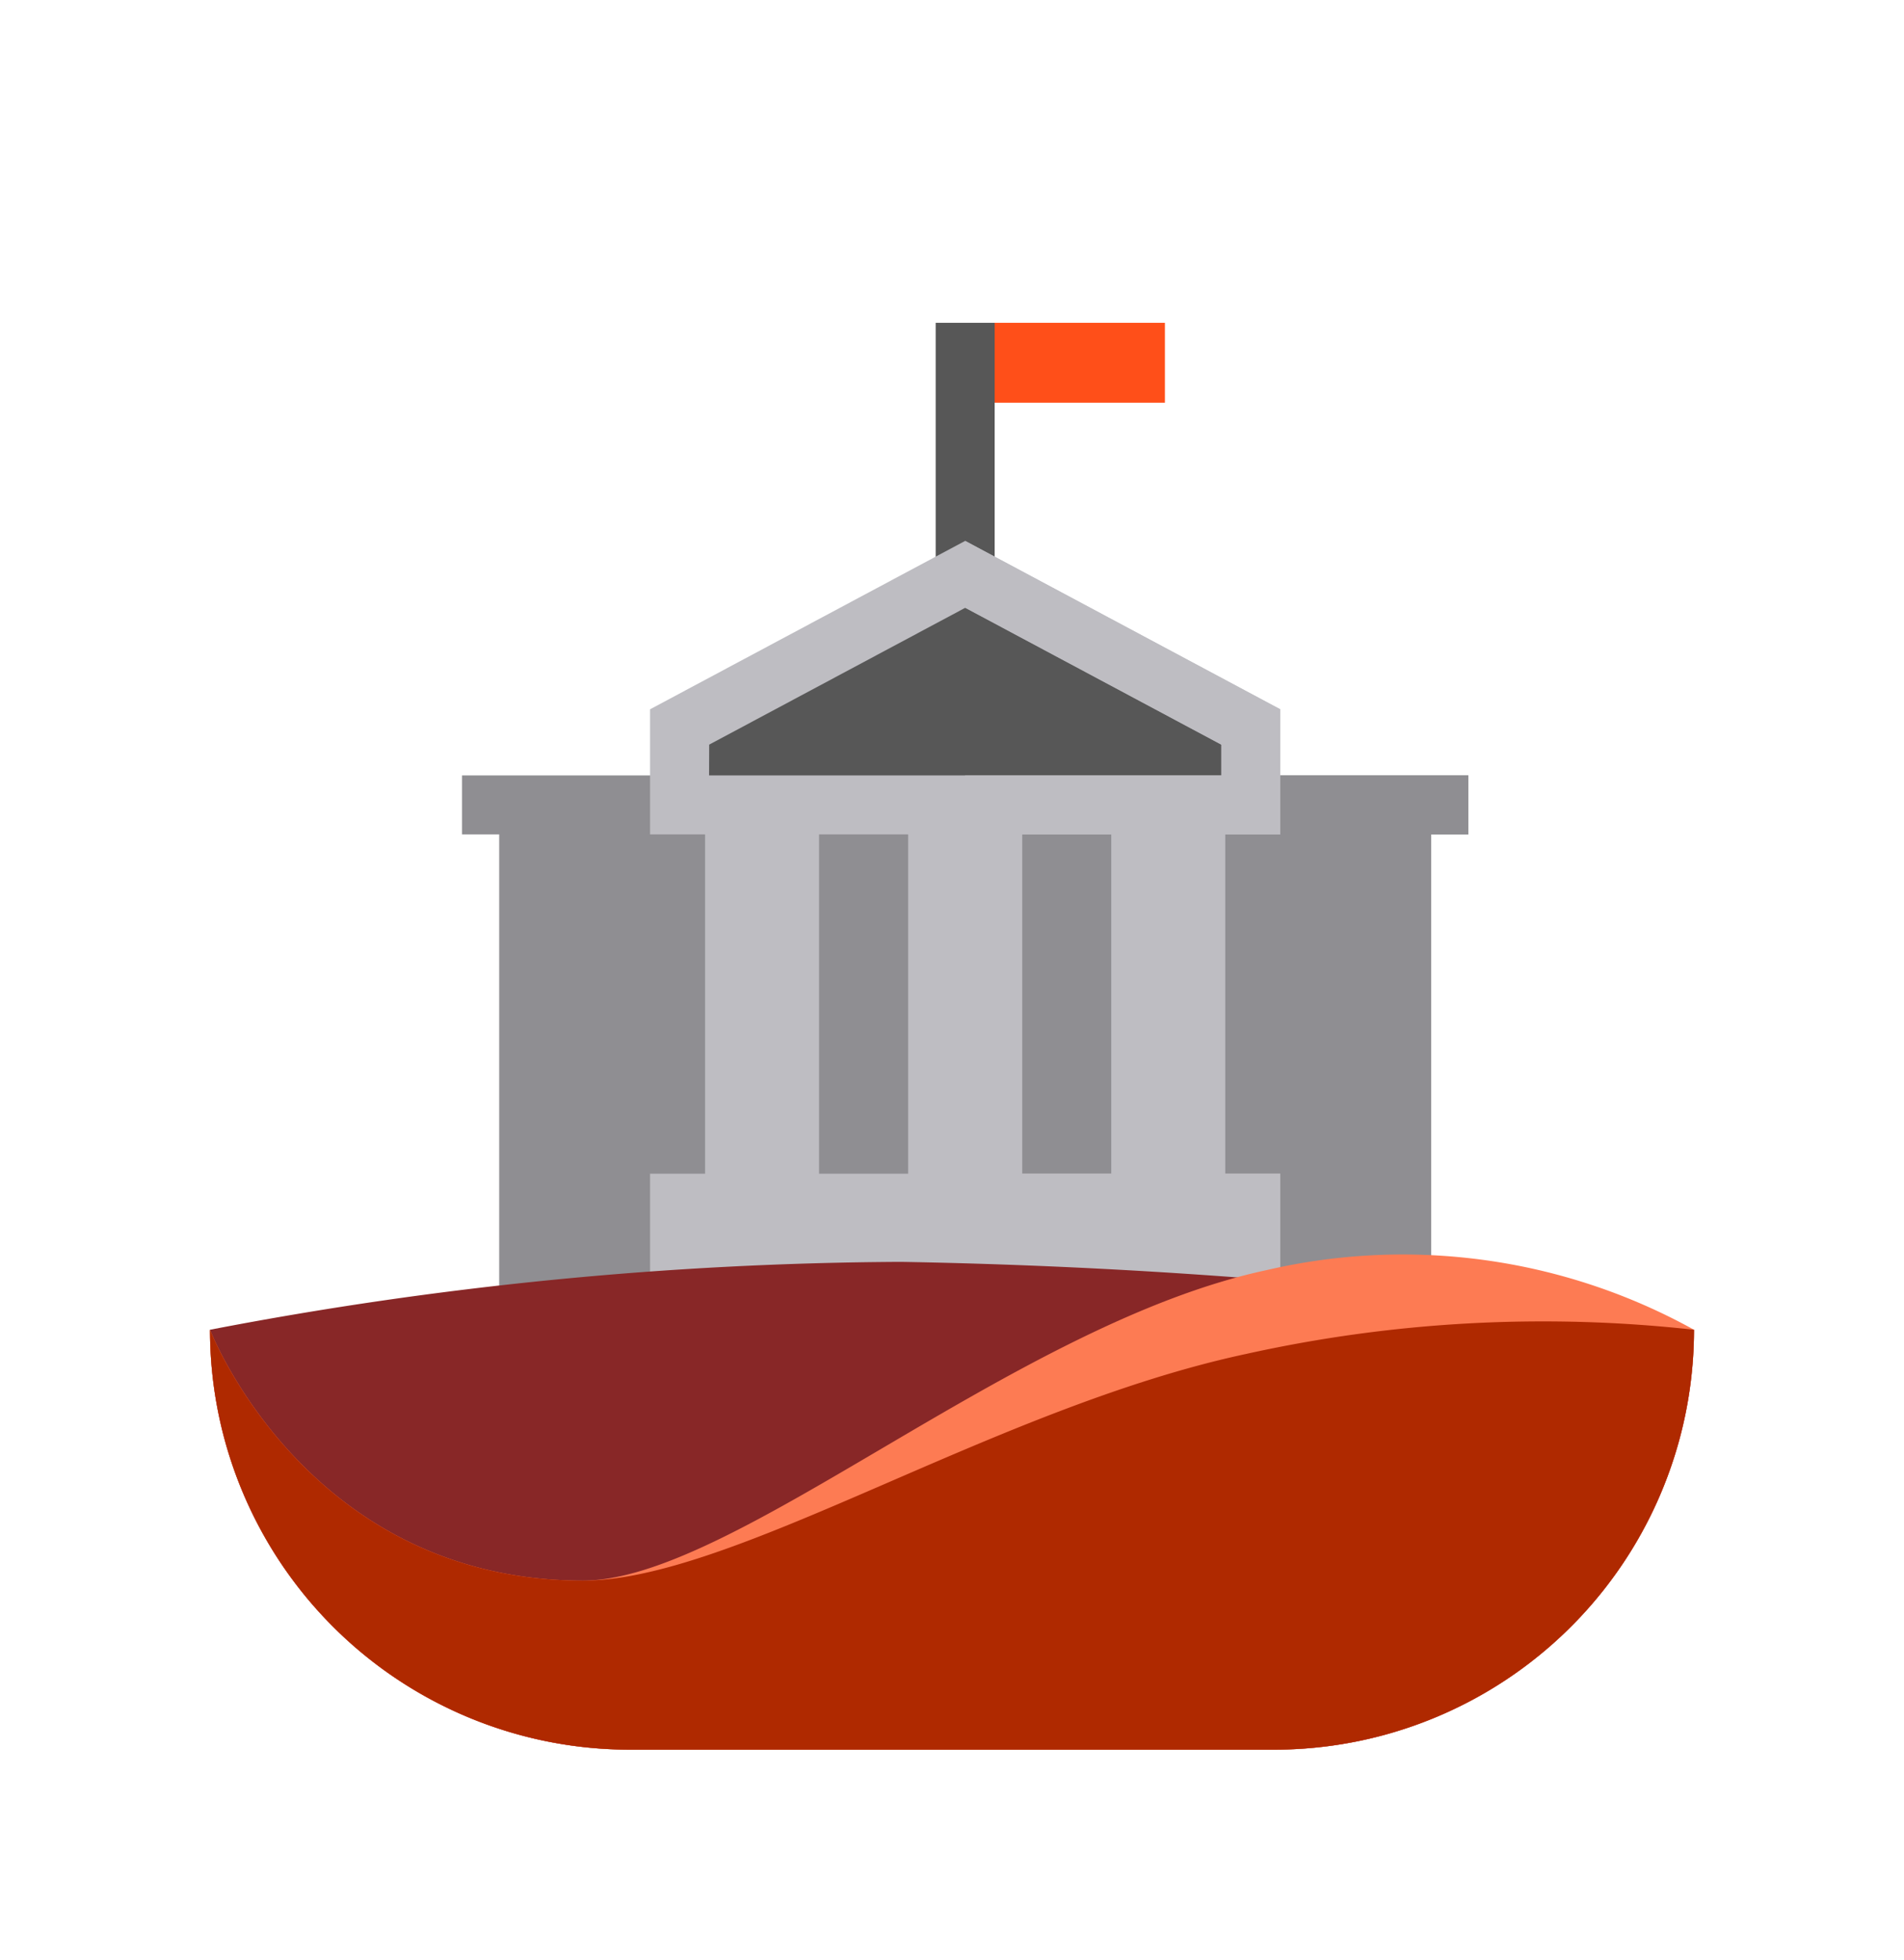 <svg xmlns="http://www.w3.org/2000/svg" xmlns:xlink="http://www.w3.org/1999/xlink" width="68" height="70" viewBox="0 0 68 70">
  <defs>
    <filter id="Rectangle_1442" x="0" y="0" width="68" height="68" filterUnits="userSpaceOnUse">
      <feOffset input="SourceAlpha"/>
      <feGaussianBlur stdDeviation="2.5" result="blur"/>
      <feFlood flood-opacity="0.251"/>
      <feComposite operator="in" in2="blur"/>
      <feComposite in="SourceGraphic"/>
    </filter>
    <filter id="Path_733" x="31.47" y="9.531" width="13.134" height="11.849" filterUnits="userSpaceOnUse">
      <feOffset dy="1" input="SourceAlpha"/>
      <feGaussianBlur stdDeviation="1" result="blur-2"/>
      <feFlood flood-opacity="0.416"/>
      <feComposite operator="in" in2="blur-2"/>
      <feComposite in="SourceGraphic"/>
    </filter>
    <filter id="Path_744" x="0" y="37.575" width="68" height="32.425" filterUnits="userSpaceOnUse">
      <feOffset input="SourceAlpha"/>
      <feGaussianBlur stdDeviation="2.5" result="blur-3"/>
      <feFlood flood-opacity="0.098"/>
      <feComposite operator="in" in2="blur-3"/>
      <feComposite in="SourceGraphic"/>
    </filter>
    <filter id="Path_745" x="0" y="37.351" width="68" height="32.649" filterUnits="userSpaceOnUse">
      <feOffset input="SourceAlpha"/>
      <feGaussianBlur stdDeviation="2.5" result="blur-4"/>
      <feFlood flood-opacity="0.098"/>
      <feComposite operator="in" in2="blur-4"/>
      <feComposite in="SourceGraphic"/>
    </filter>
    <filter id="Path_746" x="0" y="39.705" width="68" height="30.295" filterUnits="userSpaceOnUse">
      <feOffset input="SourceAlpha"/>
      <feGaussianBlur stdDeviation="2.5" result="blur-5"/>
      <feFlood flood-opacity="0.098"/>
      <feComposite operator="in" in2="blur-5"/>
      <feComposite in="SourceGraphic"/>
    </filter>
  </defs>
  <g id="Group_647" data-name="Group 647" transform="translate(-19.5 -354.5)">
    <g transform="matrix(1, 0, 0, 1, 19.5, 354.5)" filter="url(#Rectangle_1442)">
      <rect id="Rectangle_1442-2" data-name="Rectangle 1442" width="53" height="53" rx="15" transform="translate(7.5 7.5)" fill="#fff"/>
    </g>
    <g id="city-hall" transform="translate(36 366.031)">
      <path id="Path_726" data-name="Path 726" d="M1.328,248.724H34.612V232.439H35.94v-2.106H0v2.106H1.328Z" transform="translate(0 -214.165)" fill="#8f8e92"/>
      <path id="Path_727" data-name="Path 727" d="M272.642,248.724V232.439h1.328v-2.106H256v18.391Z" transform="translate(-238.03 -214.165)" fill="#8f8e92"/>
      <g id="Group_467" data-name="Group 467" transform="translate(8.681 14.842)">
        <rect id="Rectangle_1432" data-name="Rectangle 1432" width="4.071" height="17.489" fill="#bebdc2"/>
      </g>
      <rect id="Rectangle_1433" data-name="Rectangle 1433" width="4.071" height="17.489" transform="translate(23.188 14.842)" fill="#bebdc2"/>
      <rect id="Rectangle_1434" data-name="Rectangle 1434" width="4.071" height="17.489" transform="translate(15.934 14.842)" fill="#bebdc2"/>
      <rect id="Rectangle_1435" data-name="Rectangle 1435" width="2.036" height="17.489" transform="translate(17.97 14.842)" fill="#bebdc2"/>
      <path id="Path_728" data-name="Path 728" d="M120.879,128l-10.2,5.453v2.783h20.4v-2.783Z" transform="translate(-102.909 -119.015)" fill="#575757"/>
      <g transform="matrix(1, 0, 0, 1, -16.5, -11.53)" filter="url(#Path_733)">
        <path id="Path_733-2" data-name="Path 733" d="M0,0H7.134V5.849H0Z" transform="translate(34.47 11.53)" fill="#fff"/>
      </g>
      <path id="Path_729" data-name="Path 729" d="M256,2.855,257.053,0h6.081V2.855Z" transform="translate(-238.03)" fill="#ff4f19"/>
      <rect id="Rectangle_1437" data-name="Rectangle 1437" width="2.106" height="8.775" transform="translate(16.917)" fill="#575757"/>
      <path id="Path_730" data-name="Path 730" d="M256,128v8.236h10.2v-2.783Z" transform="translate(-238.03 -119.015)" fill="#575757"/>
      <path id="Path_731" data-name="Path 731" d="M118.186,121.474H95.678v-4.468l11.254-6.016,11.254,6.016v4.468Zm-20.4-2.106h18.3v-1.1l-9.148-4.89-9.148,4.89Z" transform="translate(-88.962 -103.2)" fill="#bebdc2"/>
      <path id="Path_732" data-name="Path 732" d="M256,110.991h0v2.388h0l9.148,4.89v1.1H256v2.106h11.254v-4.468Z" transform="translate(-238.03 -103.2)" fill="#bebdc2"/>
      <rect id="Rectangle_1438" data-name="Rectangle 1438" width="22.508" height="4.165" transform="translate(6.716 30.395)" fill="#bebdc2"/>
      <rect id="Rectangle_1439" data-name="Rectangle 1439" width="11.254" height="4.165" transform="translate(17.97 30.395)" fill="#bebdc2"/>
    </g>
    <g transform="matrix(1, 0, 0, 1, 19.5, 354.5)" filter="url(#Path_744)">
      <path id="Path_744-2" data-name="Path 744" d="M53,38A15,15,0,0,1,38,53H15A15,15,0,0,1,0,38a133.5,133.5,0,0,1,24.685-2.425A209.509,209.509,0,0,1,53,38Z" transform="translate(7.5 9.5)" fill="#882727"/>
    </g>
    <g transform="matrix(1, 0, 0, 1, 19.5, 354.5)" filter="url(#Path_745)">
      <path id="Path_745-2" data-name="Path 745" d="M53,38A15,15,0,0,1,38,53H15A15,15,0,0,1,0,38s3.45,8.961,13.319,8.961c5.4,0,15.4-9.166,24.419-11.092A21.465,21.465,0,0,1,53,38Z" transform="translate(7.5 9.5)" fill="#fd7b53"/>
    </g>
    <g transform="matrix(1, 0, 0, 1, 19.5, 354.5)" filter="url(#Path_746)">
      <path id="Path_746-2" data-name="Path 746" d="M53,38A15,15,0,0,1,38,53H15A15,15,0,0,1,0,38s3.45,8.961,13.319,8.961c5.4,0,14.683-6.176,23.7-8.1A48.884,48.884,0,0,1,53,38Z" transform="translate(7.5 9.5)" fill="#af2900"/>
    </g>
  </g>
</svg>
